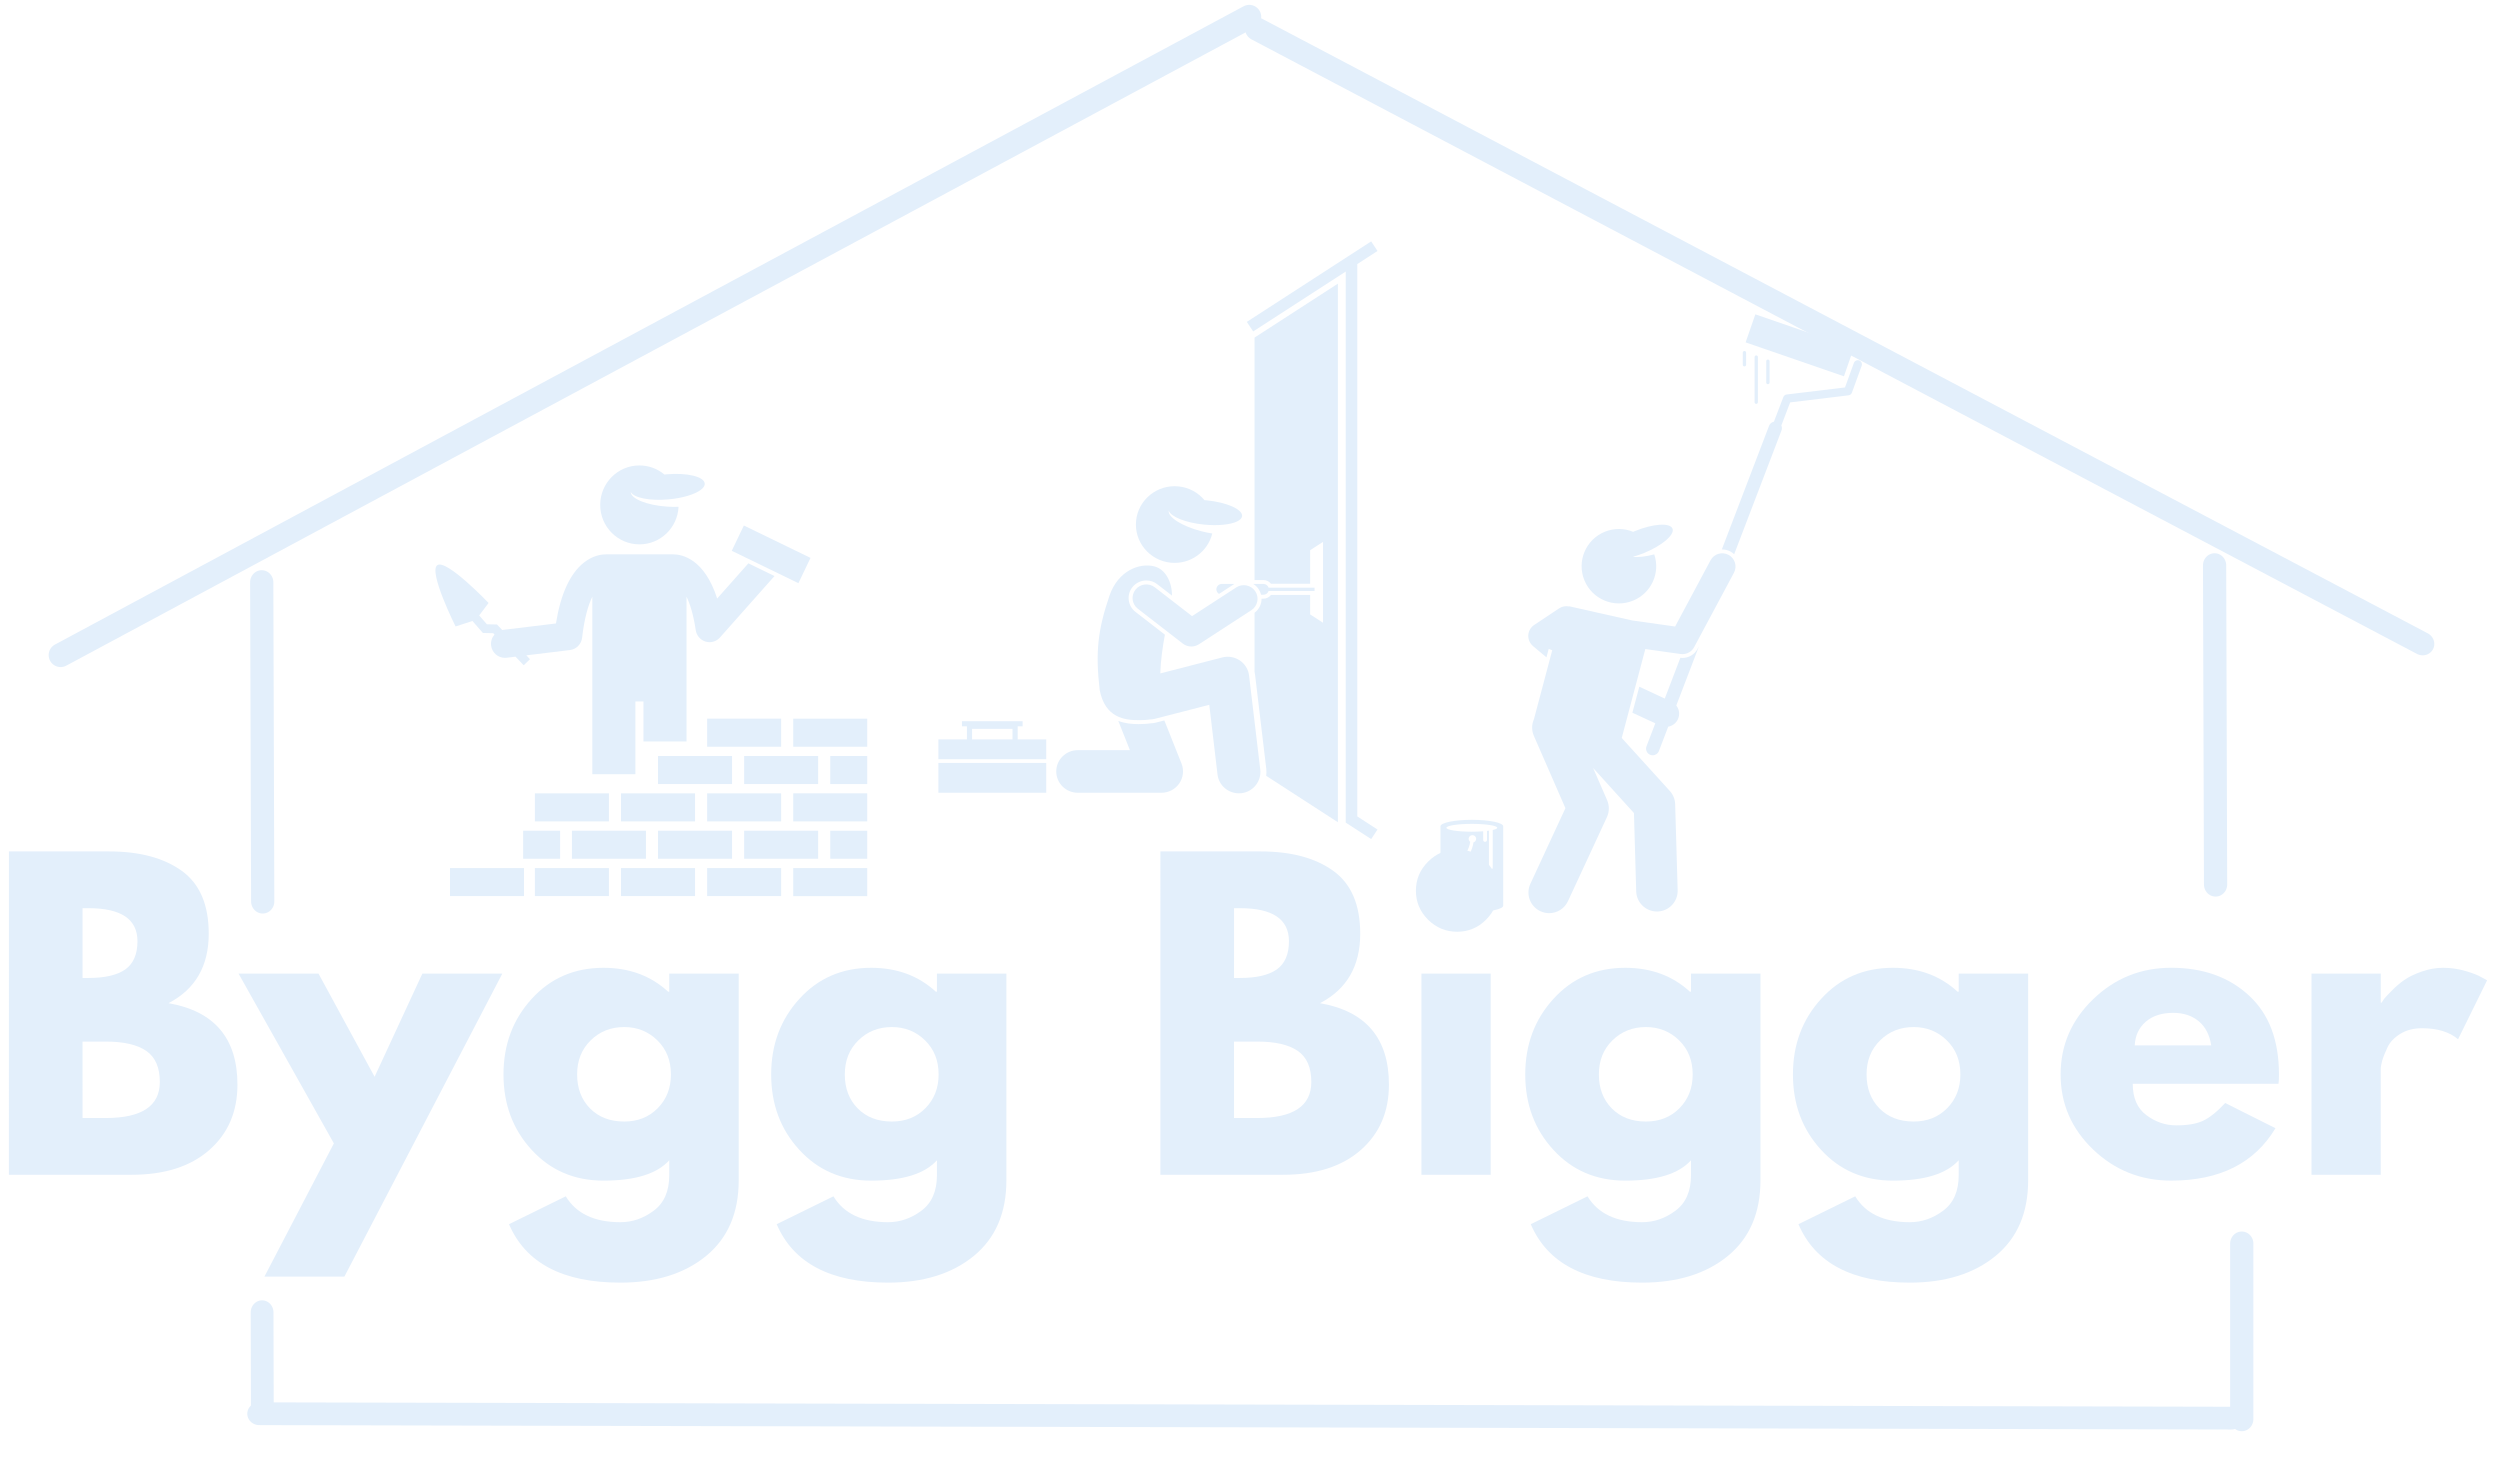 <?xml version="1.0" encoding="UTF-8"?>
<svg contentScriptType="text/ecmascript" contentStyleType="text/css" version="1.0" viewBox="0 0 234 136.5" xmlns="http://www.w3.org/2000/svg" xmlns:xlink="http://www.w3.org/1999/xlink" zoomAndPan="magnify">
<defs>
<g id="b">
<path d="m2.203-30.266h9.391c2.832 0 5.094 0.605 6.781 1.812 1.688 1.211 2.531 3.172 2.531 5.891 0 3.031-1.258 5.199-3.766 6.5 4.301 0.75 6.453 3.293 6.453 7.625 0 2.543-0.883 4.586-2.641 6.125-1.762 1.543-4.184 2.312-7.266 2.312h-11.484zm6.891 11.844h0.562c1.531 0 2.676-0.266 3.438-0.797 0.758-0.539 1.141-1.422 1.141-2.641 0-2.062-1.527-3.094-4.578-3.094h-0.562zm0 13.109h2.172c3.375 0 5.062-1.125 5.062-3.375 0-1.352-0.422-2.32-1.266-2.906-0.844-0.582-2.109-0.875-3.797-0.875h-2.172z"/>
</g>
<g id="f">
<path d="m16.469-18.828h7.484l-14.781 28.359h-7.484l6.5-12.469-8.922-15.891h7.484l5.25 9.656z"/>
</g>
<g id="a">
<path d="m1.359 4.625 5.312-2.609c0.977 1.613 2.68 2.422 5.109 2.422 1.125 0 2.164-0.359 3.125-1.078 0.969-0.719 1.453-1.828 1.453-3.328v-1.391c-1.148 1.273-3.199 1.906-6.156 1.906-2.719 0-4.961-0.957-6.719-2.875-1.762-1.914-2.641-4.269-2.641-7.062 0-2.789 0.879-5.148 2.641-7.078 1.758-1.938 4-2.906 6.719-2.906 2.414 0 4.43 0.746 6.047 2.234h0.109v-1.688h6.5v19.344c0 3.051-1.016 5.41-3.047 7.078-2.031 1.664-4.711 2.5-8.031 2.5-5.387 0-8.859-1.824-10.422-5.469zm7.641-17.203c-0.844 0.824-1.266 1.887-1.266 3.188 0 1.293 0.398 2.352 1.203 3.172 0.812 0.824 1.879 1.234 3.203 1.234 1.27 0 2.316-0.414 3.141-1.25 0.82-0.832 1.234-1.883 1.234-3.156 0-1.301-0.422-2.363-1.266-3.188-0.844-0.832-1.883-1.25-3.109-1.25-1.25 0-2.297 0.418-3.141 1.25z"/>
</g>
<g id="e">
<path d="m2.828-29.312c0.758-0.758 1.664-1.141 2.719-1.141 1.051 0 1.953 0.383 2.703 1.141 0.758 0.762 1.141 1.668 1.141 2.719 0 1.055-0.383 1.961-1.141 2.719-0.75 0.75-1.652 1.125-2.703 1.125-1.055 0-1.961-0.375-2.719-1.125-0.762-0.758-1.141-1.664-1.141-2.719 0-1.051 0.379-1.957 1.141-2.719zm-0.625 10.484v18.828h6.484v-18.828z"/>
</g>
<g id="d">
<path d="m21.234-8.516h-13.641c0 1.324 0.426 2.305 1.281 2.938 0.852 0.637 1.785 0.953 2.797 0.953 1.051 0 1.879-0.141 2.484-0.422 0.613-0.281 1.312-0.836 2.094-1.672l4.703 2.359c-1.961 3.273-5.215 4.906-9.766 4.906-2.836 0-5.266-0.969-7.297-2.906-2.031-1.945-3.047-4.289-3.047-7.031 0-2.738 1.016-5.086 3.047-7.047 2.031-1.957 4.461-2.938 7.297-2.938 2.988 0 5.414 0.867 7.281 2.594 1.875 1.719 2.812 4.184 2.812 7.391 0 0.438-0.016 0.73-0.047 0.875zm-13.453-3.594h7.156c-0.148-0.977-0.531-1.727-1.156-2.25-0.625-0.531-1.43-0.797-2.406-0.797-1.074 0-1.934 0.281-2.578 0.844-0.637 0.562-0.977 1.297-1.016 2.203z"/>
</g>
<g id="c">
<path d="m2.203 0v-18.828h6.484v2.719h0.078c0.051-0.094 0.129-0.211 0.234-0.359 0.113-0.145 0.352-0.398 0.719-0.766 0.363-0.375 0.754-0.707 1.172-1 0.414-0.289 0.953-0.551 1.609-0.781 0.664-0.238 1.344-0.359 2.031-0.359 0.707 0 1.398 0.102 2.078 0.297 0.688 0.199 1.191 0.398 1.516 0.594l0.516 0.281-2.719 5.516c-0.805-0.688-1.93-1.031-3.375-1.031-0.781 0-1.453 0.172-2.016 0.516s-0.965 0.762-1.203 1.25c-0.23 0.492-0.398 0.906-0.5 1.25-0.094 0.336-0.141 0.602-0.141 0.797v9.906z"/>
</g>
<clipPath id="ac">
<path d="m116 22.547h12.93v56.047h-12.93z"/>
</clipPath>
<clipPath id="ab">
<path d="m87.832 67h10.168v5h-10.168z"/>
</clipPath>
<clipPath id="q">
<path d="m87.832 71h10.168v4h-10.168z"/>
</clipPath>
<clipPath id="m">
<path d="m161 33h13.375v19h-13.375z"/>
</clipPath>
<clipPath id="l">
<path d="m163 29.422h11v6.578h-11z"/>
</clipPath>
<clipPath id="k">
<path d="m143 51h20v34.465h-20z"/>
</clipPath>
<clipPath id="j">
<path d="m134.77 76h6.231v9.465h-6.231z"/>
</clipPath>
<clipPath id="i">
<path d="m40.074 51h32.926v22h-32.926z"/>
</clipPath>
<clipPath id="h">
<path d="m56 43.543h10v7.457h-10z"/>
</clipPath>
<clipPath id="g">
<path d="m58 81h8v2.894h-8z"/>
</clipPath>
<clipPath id="aa">
<path d="m66 81h8v2.894h-8z"/>
</clipPath>
<clipPath id="z">
<path d="m74 81h7.172v2.894h-7.172z"/>
</clipPath>
<clipPath id="y">
<path d="m50 81h7v2.894h-7z"/>
</clipPath>
<clipPath id="x">
<path d="m42 81h8v2.894h-8z"/>
</clipPath>
<clipPath id="w">
<path d="m74 74h7.172v3h-7.172z"/>
</clipPath>
<clipPath id="v">
<path d="m74 67h7.172v3h-7.172z"/>
</clipPath>
<clipPath id="u">
<path d="m77 77h4.172v4h-4.172z"/>
</clipPath>
<clipPath id="t">
<path d="m77 70h4.172v4h-4.172z"/>
</clipPath>
<clipPath id="s">
<path d="m0.426 79h22.574v31h-22.574z"/>
</clipPath>
<clipPath id="r">
<path d="m0.426 0h129.57v74h-129.57z"/>
</clipPath>
<clipPath id="p">
<path d="m105 0h128.57v73h-128.57z"/>
</clipPath>
<clipPath id="o">
<path d="m11 120h211v16h-211z"/>
</clipPath>
<clipPath id="n">
<path d="m12 110h25v26h-25z"/>
</clipPath>
</defs>
<g clip-path="url(#ac)">
<path d="m125.96 76.961v0.035l2.383 1.543 0.59-0.895-1.891-1.227v-51.699l1.891-1.227-0.59-0.898-11.641 7.535 0.594 0.895 8.664-5.606z" fill="#e3effb"/>
</g>
<path d="m118.96 54.637h3.668v-3.137l1.207-0.781v7.57l-1.207-0.781v-1.82h-3.668c-0.164 0.215-0.422 0.348-0.699 0.348h-0.18c0.004 0.504-0.227 0.996-0.656 1.32v5.527c0.023 0.094 0.039 0.188 0.051 0.285l1.047 8.793c0.027 0.223 0.02 0.441-0.008 0.656l6.711 4.344v-50.41l-7.801 5.047v22.695h0.836c0.277 0 0.535 0.129 0.699 0.344z" fill="#e3effb"/>
<path d="m108.19 67.637c-0.168 0.043-0.348 0.066-0.531 0.07-0.297 0.051-0.637 0.062-0.961 0.066-0.043 0-0.09 0.004-0.137 0.004-0.586 0-1.258-0.055-1.891-0.301l0.098 0.242 0.992 2.496h-4.879c-1.113 0-2.016 0.895-2.016 1.992 0 1.102 0.902 1.996 2.016 1.996h7.836c0.668 0 1.289-0.328 1.664-0.875 0.375-0.543 0.453-1.238 0.211-1.852l-1.539-3.867-0.074-0.176z" fill="#e3effb"/>
<path d="m113.96 72.496c0.121 1.012 0.992 1.758 2 1.758 0.078 0 0.156-0.004 0.238-0.012 1.102-0.129 1.891-1.121 1.762-2.215l-1.047-8.797c-0.066-0.57-0.383-1.086-0.863-1.41-0.48-0.324-1.078-0.43-1.641-0.285l-5.805 1.496c0.035-1.223 0.219-2.469 0.43-3.625l-2.758-2.137c-0.348-0.27-0.57-0.66-0.625-1.094-0.055-0.434 0.066-0.867 0.34-1.211 0.316-0.402 0.793-0.633 1.309-0.633 0.371 0 0.727 0.121 1.02 0.352l1.379 1.066c0-1.27-0.602-2.477-1.672-2.742-1.375-0.34-3.367 0.402-4.176 2.734-1.098 3.219-1.332 5.312-0.918 8.855 0.504 2.566 2.281 2.828 3.758 2.809 0.355-0.004 0.664-0.016 0.926-0.062 0.156-0.004 0.316-0.023 0.477-0.062l5.094-1.312z" fill="#e3effb"/>
<path d="m116.26 48.309c0.062-0.629-1.43-1.293-3.332-1.48-0.062-0.008-0.129-0.012-0.191-0.016-0.586-0.703-1.441-1.188-2.43-1.285-1.992-0.199-3.769 1.242-3.969 3.211-0.199 1.973 1.254 3.731 3.246 3.93 1.824 0.18 3.469-1.016 3.883-2.734-0.324-0.051-0.664-0.117-1.008-0.207-1.82-0.469-3.168-1.324-3.066-1.934 0.188 0.574 1.574 1.137 3.305 1.309 1.309 0.129 2.469 0.004 3.09-0.293 0.281-0.137 0.453-0.305 0.473-0.5z" fill="#e3effb"/>
<path d="m117.81 55.148c0.109 0.164 0.184 0.34 0.227 0.52h0.223c0.223 0 0.414-0.148 0.48-0.348h4.301v-0.316h-4.301c-0.066-0.199-0.258-0.348-0.48-0.348h-0.957c0.199 0.125 0.375 0.289 0.508 0.492z" fill="#e3effb"/>
<path d="m115.54 54.656h-1.176c-0.281 0-0.512 0.23-0.512 0.508 0 0.18 0.102 0.336 0.246 0.426l1.41-0.914c0.012-0.008 0.02-0.012 0.031-0.02z" fill="#e3effb"/>
<path d="m108.09 54.973c-0.562-0.434-1.371-0.336-1.809 0.219-0.438 0.555-0.34 1.355 0.223 1.789l4.211 3.262c0.23 0.18 0.512 0.27 0.793 0.27 0.246 0 0.488-0.07 0.707-0.207l4.91-3.191c0.594-0.387 0.762-1.176 0.371-1.766s-1.188-0.754-1.785-0.367l-4.137 2.688z" fill="#e3effb"/>
<g clip-path="url(#ab)">
<path d="m97.926 71.059v-1.852h-2.672v-1.223h0.461v-0.477h-5.676v0.477h0.465v1.223h-2.672v1.852zm-6.941-2.836h3.785v0.984h-3.785z" fill="#e3effb"/>
</g>
<g clip-path="url(#q)">
<path d="m87.832 71.41h10.094v2.793h-10.094z" fill="#e3effb"/>
</g>
<g clip-path="url(#m)">
<path d="m173.34 36.75 0.914-2.516c0.074-0.199-0.031-0.422-0.23-0.496-0.203-0.07-0.426 0.031-0.5 0.234l-0.832 2.293-5.461 0.66c-0.141 0.016-0.262 0.113-0.312 0.246l-0.879 2.297c-0.199 0.043-0.375 0.18-0.453 0.383l-4.426 11.582c0.016 0 0.031-0.004 0.043-0.004 0.262 0 0.523 0.066 0.754 0.188 0.133 0.07 0.254 0.16 0.359 0.262l4.43-11.586c0.062-0.16 0.051-0.328-0.012-0.473l0.824-2.156 5.461-0.66c0.148-0.016 0.27-0.113 0.32-0.254z" fill="#e3effb"/>
</g>
<g clip-path="url(#l)">
<path d="m163.39 32.047 0.91-2.625 9.203 3.176-0.91 2.625z" fill="#e3effb"/>
</g>
<path d="m157.48 61.582c-0.066 0-0.133-0.004-0.199-0.012l-1.457 3.816-2.387-1.109-0.645 2.434 2.144 0.992-0.824 2.152c-0.121 0.32 0.039 0.676 0.359 0.801 0.074 0.027 0.148 0.039 0.223 0.039 0.25 0 0.484-0.152 0.578-0.398l0.875-2.281c0.383-0.07 0.73-0.316 0.906-0.695 0.203-0.438 0.129-0.93-0.152-1.285l2.125-5.551-0.137 0.254c-0.277 0.52-0.82 0.844-1.41 0.844z" fill="#e3effb"/>
<g clip-path="url(#k)">
<path d="m145.29 60.863-1.715 6.461c-0.211 0.477-0.23 1.039-0.004 1.555l2.953 6.766-3.281 7.078c-0.449 0.973-0.027 2.121 0.945 2.57 0.266 0.121 0.539 0.18 0.812 0.18 0.734 0 1.434-0.418 1.762-1.125l3.648-7.867c0.23-0.5 0.238-1.078 0.016-1.586l-1.312-3.012 3.824 4.219 0.211 7.336c0.031 1.047 0.895 1.879 1.938 1.879h0.059c1.07-0.031 1.914-0.922 1.883-1.992l-0.234-8.047c-0.012-0.461-0.188-0.902-0.5-1.242l-4.5-4.961 2.207-8.324 3.301 0.465c0.059 0.008 0.117 0.012 0.176 0.012 0.453 0 0.875-0.246 1.094-0.656l3.727-6.965c0.32-0.602 0.094-1.352-0.512-1.672-0.605-0.324-1.359-0.094-1.68 0.508l-3.316 6.199-3.934-0.555c-0.023-0.004-0.043-0.004-0.066-0.008l-3.203-0.719-2.695-0.609c-0.012 0.004-0.023 0.008-0.031 0.012-0.312-0.062-0.648-0.004-0.934 0.184l-2.305 1.535c-0.004 0-0.004 0.004-0.008 0.004l-0.016 0.012c-0.008 0.004-0.016 0.012-0.023 0.016-0.023 0.016-0.047 0.035-0.07 0.051-0.016 0.012-0.027 0.027-0.043 0.039-0.016 0.012-0.031 0.027-0.047 0.043-0.02 0.02-0.035 0.039-0.055 0.059l-0.023 0.023s-0.004 0.004-0.004 0.008c-0.02 0.023-0.035 0.047-0.055 0.07-0.008 0.008-0.016 0.02-0.02 0.027-0.016 0.023-0.027 0.047-0.043 0.066-0.008 0.016-0.016 0.027-0.023 0.043-0.008 0.016-0.016 0.035-0.027 0.051-0.008 0.02-0.016 0.039-0.027 0.059-0.004 0.012-0.008 0.023-0.012 0.035-0.008 0.027-0.02 0.055-0.027 0.078-0.004 0.008-0.004 0.016-0.004 0.023-0.012 0.031-0.02 0.062-0.023 0.094-0.004 0.008-0.004 0.02-0.008 0.027-0.004 0.031-0.008 0.059-0.012 0.09 0 0.016 0 0.035-0.004 0.055 0 0.02-0.004 0.039-0.004 0.062 0 0.027 0.004 0.055 0.004 0.082 0 0.012 0 0.023 0.004 0.035 0 0.027 0.004 0.059 0.012 0.09 0 0.008 0 0.02 0.004 0.027 0.004 0.027 0.012 0.051 0.016 0.078 0.004 0.012 0.008 0.027 0.012 0.039 0.004 0.02 0.012 0.039 0.02 0.059 0.008 0.02 0.012 0.039 0.02 0.059 0.004 0.012 0.012 0.027 0.02 0.039 0.008 0.027 0.02 0.051 0.031 0.074 0.008 0.008 0.012 0.02 0.02 0.031 0.016 0.023 0.027 0.051 0.047 0.078 0 0 0 0.004 0.004 0.004 0.004 0.008 0.008 0.012 0.012 0.016 0.02 0.031 0.043 0.062 0.07 0.094 0.012 0.012 0.02 0.023 0.031 0.035 0.02 0.023 0.043 0.047 0.066 0.066 0.012 0.012 0.027 0.027 0.039 0.039 0.004 0.004 0.008 0.008 0.012 0.012l1.258 1.055 0.211-0.793z" fill="#e3effb"/>
</g>
<path d="m152.83 52.117c0.336-0.09 0.688-0.211 1.047-0.355 1.707-0.695 2.898-1.719 2.668-2.285-0.234-0.57-1.805-0.465-3.512 0.23-0.055 0.023-0.113 0.047-0.168 0.074-0.82-0.34-1.77-0.367-2.656-0.008-1.785 0.727-2.641 2.762-1.91 4.543 0.727 1.781 2.766 2.633 4.551 1.906 1.715-0.699 2.574-2.602 1.988-4.332-0.789 0.211-1.504 0.289-2.008 0.227z" fill="#e3effb"/>
<g clip-path="url(#j)">
<path d="m140.7 84.77v-7.43c0-0.332-1.312-0.605-2.934-0.605-1.621 0-2.938 0.273-2.938 0.605v3.941c1.402-0.062 2.57-1.125 2.785-2.488-0.09-0.062-0.145-0.164-0.145-0.277 0-0.195 0.156-0.348 0.348-0.348 0.195 0 0.352 0.152 0.352 0.348 0 0.156-0.105 0.285-0.25 0.332-0.23 1.527-1.508 2.684-3.09 2.742v3.18c0 0.336 1.316 0.605 2.938 0.605 1.621 0 2.934-0.27 2.934-0.605zm-0.559-7.289c0 0.078-0.156 0.148-0.422 0.207v3.523c0 0.098-0.082 0.176-0.18 0.176s-0.176-0.078-0.176-0.176v-3.461c-0.059 0.008-0.117 0.016-0.18 0.023v0.848c0 0.098-0.082 0.176-0.18 0.176s-0.18-0.078-0.18-0.176v-0.812c-0.316 0.023-0.676 0.039-1.059 0.039-1.312 0-2.379-0.164-2.379-0.367s1.066-0.367 2.379-0.367 2.375 0.164 2.375 0.367z" fill="#e3effb"/>
</g>
<path d="m163.28 32.852c-0.086 0-0.156 0.07-0.156 0.156v1.133c0 0.086 0.07 0.156 0.156 0.156s0.156-0.07 0.156-0.156v-1.133c0-0.086-0.07-0.156-0.156-0.156z" fill="#e3effb"/>
<path d="m165.32 33.805v2c0 0.086 0.07 0.156 0.156 0.156 0.086 0 0.156-0.07 0.156-0.156v-2c0-0.086-0.07-0.152-0.156-0.152-0.086 0-0.156 0.066-0.156 0.152z" fill="#e3effb"/>
<path d="m164.23 33.418v4.231c0 0.086 0.07 0.156 0.156 0.156 0.082 0 0.152-0.07 0.152-0.156v-4.231c0-0.086-0.07-0.152-0.152-0.152-0.086 0-0.156 0.066-0.156 0.152z" fill="#e3effb"/>
<g clip-path="url(#i)">
<path d="m47.012 58.973-0.492-0.52-0.945-0.02-0.723-0.828 0.879-1.168s-3.949-4.141-4.801-3.535c-0.852 0.609 1.711 5.734 1.711 5.734s0.965-0.309 1.516-0.488l0.055-0.035 0.988 1.133 0.965 0.02 0.121 0.129c-0.238 0.27-0.363 0.637-0.32 1.023 0.082 0.668 0.645 1.156 1.293 1.156 0.055 0 0.105-0.004 0.16-0.008l0.832-0.102 0.766 0.805 0.59-0.566-0.344-0.363 4.082-0.496c0.602-0.07 1.07-0.551 1.141-1.152 0.207-1.836 0.574-3.055 0.957-3.844v16.617h4.031v-6.809h0.754v3.746h4.031v-13.551c0.332 0.684 0.648 1.688 0.863 3.137 0.078 0.504 0.434 0.918 0.918 1.066 0.125 0.035 0.25 0.055 0.375 0.055 0.363 0 0.719-0.156 0.973-0.438l5.106-5.754-2.445-1.188-2.922 3.293c-1.195-3.723-3.285-4.117-4.062-4.133h-0.062-6.301c-0.023 0-0.051 0-0.078 0.004-0.406 0.008-1.168 0.129-1.98 0.773-1.289 1.027-2.168 2.938-2.606 5.691l-4.93 0.598c-0.031 0.004-0.062 0.012-0.094 0.016z" fill="#e3effb"/>
</g>
<g clip-path="url(#h)">
<path d="m59.848 50.953c1.969 0 3.574-1.559 3.664-3.516-0.332 0.012-0.691 0.008-1.059-0.016-1.895-0.125-3.402-0.734-3.418-1.371 0.297 0.547 1.785 0.852 3.539 0.691 1.324-0.117 2.453-0.469 3.016-0.887 0.254-0.191 0.391-0.395 0.371-0.598-0.055-0.648-1.664-1.031-3.594-0.859-0.059 0.004-0.117 0.012-0.176 0.02-0.633-0.531-1.449-0.852-2.344-0.852-2.023 0-3.668 1.652-3.668 3.695 0 2.039 1.645 3.691 3.668 3.691z" fill="#e3effb"/>
</g>
<g clip-path="url(#g)">
<path d="m58.125 81.25h6.93v2.625h-6.93z" fill="#e3effb"/>
</g>
<g clip-path="url(#aa)">
<path d="m66.188 81.25h6.926v2.625h-6.926z" fill="#e3effb"/>
</g>
<g clip-path="url(#z)">
<path d="m74.246 83.875h6.93v-2.625h-6.93z" fill="#e3effb"/>
</g>
<g clip-path="url(#y)">
<path d="m50.066 81.25h6.93v2.625h-6.93z" fill="#e3effb"/>
</g>
<g clip-path="url(#x)">
<path d="m49.047 81.25h-6.926v2.625h6.926z" fill="#e3effb"/>
</g>
<path d="m50.066 74.258h6.93v2.625h-6.93z" fill="#e3effb"/>
<path d="m58.125 74.258h6.93v2.625h-6.93z" fill="#e3effb"/>
<path d="m66.188 74.258h6.926v2.625h-6.926z" fill="#e3effb"/>
<g clip-path="url(#w)">
<path d="m74.246 76.883h6.93v-2.625h-6.93z" fill="#e3effb"/>
</g>
<path d="m66.188 67.266h6.926v2.629h-6.926z" fill="#e3effb"/>
<g clip-path="url(#v)">
<path d="m74.246 69.895h6.93v-2.629h-6.93z" fill="#e3effb"/>
</g>
<path d="m61.59 77.754h6.93v2.625h-6.93z" fill="#e3effb"/>
<path d="m69.652 77.754h6.926v2.625h-6.926z" fill="#e3effb"/>
<g clip-path="url(#u)">
<path d="m77.711 80.379h3.465v-2.625h-3.465z" fill="#e3effb"/>
</g>
<path d="m48.965 77.754h3.461v2.625h-3.461z" fill="#e3effb"/>
<path d="m53.531 77.754h6.93v2.625h-6.93z" fill="#e3effb"/>
<path d="m61.59 70.762h6.93v2.625h-6.93z" fill="#e3effb"/>
<path d="m69.652 70.762h6.926v2.625h-6.926z" fill="#e3effb"/>
<g clip-path="url(#t)">
<path d="m77.711 73.387h3.465v-2.625h-3.465z" fill="#e3effb"/>
</g>
<path d="m68.492 51.555 1.133-2.367 6.238 3.031-1.133 2.367z" fill="#e3effb"/>
<g clip-path="url(#s)">
<g fill="#e3effb">
<use x="-1.368" y="109.96" xlink:href="#b" xlink:actuate="onLoad" xlink:show="embed" xlink:type="simple" xmlns:xlink="http://www.w3.org/1999/xlink"/>
</g>
</g>
<g fill="#e3effb">
<use x="23.063" y="109.96" xlink:href="#f" xlink:actuate="onLoad" xlink:show="embed" xlink:type="simple" xmlns:xlink="http://www.w3.org/1999/xlink"/>
</g>
<g fill="#e3effb">
<use x="46.285" y="109.96" xlink:href="#a" xlink:actuate="onLoad" xlink:show="embed" xlink:type="simple" xmlns:xlink="http://www.w3.org/1999/xlink"/>
</g>
<g fill="#e3effb">
<use x="71.34" y="109.96" xlink:href="#a" xlink:actuate="onLoad" xlink:show="embed" xlink:type="simple" xmlns:xlink="http://www.w3.org/1999/xlink"/>
</g>
<g fill="#e3effb">
<use x="96.396" y="109.96" xlink:actuate="onLoad" xlink:href="#glyph-0-4" xlink:show="embed" xlink:type="simple" xmlns:xlink="http://www.w3.org/1999/xlink"/>
</g>
<g fill="#e3effb">
<use x="106.411" y="109.96" xlink:href="#b" xlink:actuate="onLoad" xlink:show="embed" xlink:type="simple" xmlns:xlink="http://www.w3.org/1999/xlink"/>
</g>
<g fill="#e3effb">
<use x="130.842" y="109.96" xlink:href="#e" xlink:actuate="onLoad" xlink:show="embed" xlink:type="simple" xmlns:xlink="http://www.w3.org/1999/xlink"/>
</g>
<g fill="#e3effb">
<use x="141.921" y="109.96" xlink:href="#a" xlink:actuate="onLoad" xlink:show="embed" xlink:type="simple" xmlns:xlink="http://www.w3.org/1999/xlink"/>
</g>
<g fill="#e3effb">
<use x="166.977" y="109.96" xlink:href="#a" xlink:actuate="onLoad" xlink:show="embed" xlink:type="simple" xmlns:xlink="http://www.w3.org/1999/xlink"/>
</g>
<g fill="#e3effb">
<use x="192.032" y="109.96" xlink:href="#d" xlink:actuate="onLoad" xlink:show="embed" xlink:type="simple" xmlns:xlink="http://www.w3.org/1999/xlink"/>
</g>
<g fill="#e3effb">
<use x="214.153" y="109.96" xlink:href="#c" xlink:actuate="onLoad" xlink:show="embed" xlink:type="simple" xmlns:xlink="http://www.w3.org/1999/xlink"/>
</g>
<g clip-path="url(#r)">
<path transform="matrix(1.974 -1.06 1.06 1.975 4.689 61.845)" d="m0.499 4.299e-4 56.36 1.0996e-4" fill="none" stroke="#e3effb" stroke-linecap="round"/>
</g>
<g clip-path="url(#p)">
<path transform="matrix(-1.98 -1.044 1.014 -1.923 227.73 60.768)" d="m0.501-1.5811e-4 55.095 5.6677e-5" fill="none" stroke="#e3effb" stroke-linecap="round"/>
</g>
<g clip-path="url(#o)">
<path transform="matrix(-2.245 -.005 .005 -2.131 209.99 132.74)" d="m0.5 5.2664e-4 82.227-9.5854e-5" fill="none" stroke="#e3effb" stroke-linecap="round"/>
</g>
<path transform="matrix(-.007 -2.262 2.174 -.006 24.594 85.506)" d="m0.5-5.589e-4 13.207 3.1728e-4" fill="none" stroke="#e3effb" stroke-linecap="round"/>
<path transform="matrix(5.154e-15 2.259 -2.174 4.96e-15 209.83 115.27)" d="m0.5 6.1279e-4h7.274" fill="none" stroke="#e3effb" stroke-linecap="round"/>
<g clip-path="url(#n)">
<path transform="matrix(.006 2.261 -2.131 .006 24.53 121.71)" d="m0.5 7.7989e-4 3.962 1.085e-4" fill="none" stroke="#e3effb" stroke-linecap="round"/>
</g>
<path transform="matrix(-.007 -2.262 2.174 -.006 207.38 83.92)" d="m0.5 1.9146e-4 13.207 3.1728e-4" fill="none" stroke="#e3effb" stroke-linecap="round"/>
</svg>
